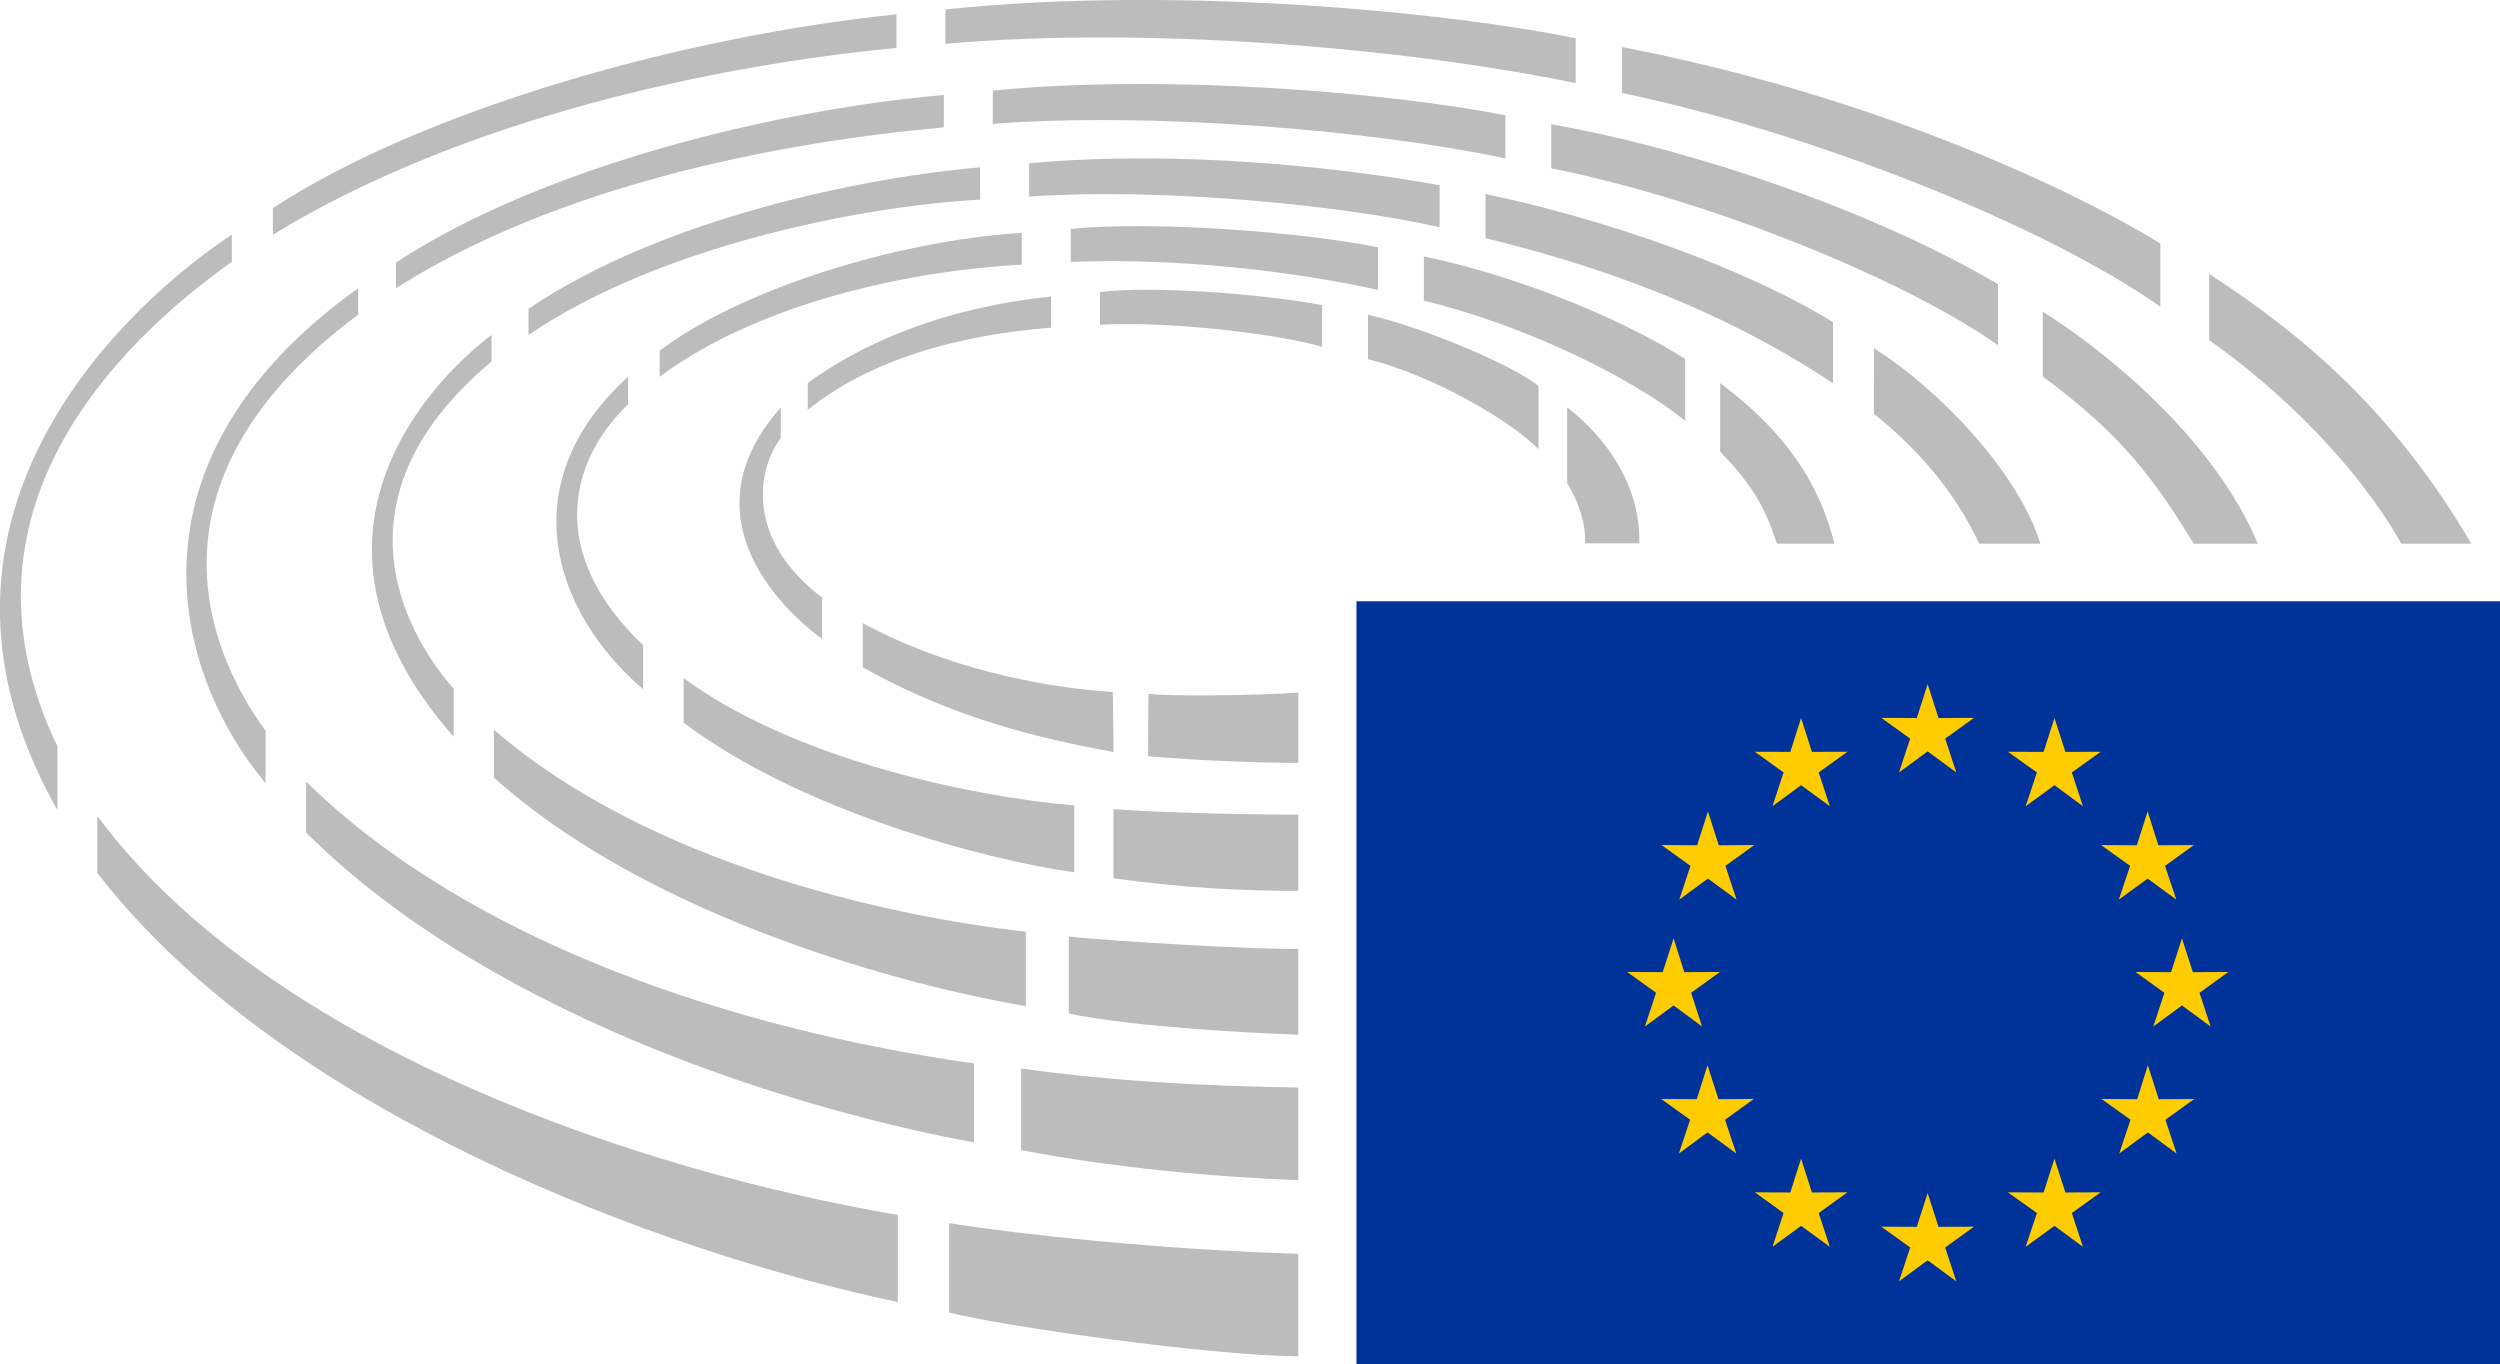 <?xml version="1.0" encoding="UTF-8"?>
<svg width="662.92" height="361.73" version="1.1" viewBox="0 0 662.92 361.727" xmlns="http://www.w3.org/2000/svg" xmlns:cc="http://creativecommons.org/ns#" xmlns:dc="http://purl.org/dc/elements/1.1/" xmlns:rdf="http://www.w3.org/1999/02/22-rdf-syntax-ns#">
<path d="m662.92 159.44h-303.23v202.29h303.23z" fill="#039" stroke-width="5.348"/>
<path d="m511.15 181.42 2.883 8.979 9.413-0.048-7.648 5.508 2.942 8.958-7.589-5.578-7.584 5.578 2.952-8.958-7.658-5.508 9.413 0.048zm0 134.95 2.883 8.947 9.413-0.043-7.648 5.525 2.942 8.958-7.589-5.567-7.584 5.567 2.952-8.958-7.658-5.525 9.413 0.043zm-33.559-125.97 2.877 8.969 9.413-0.027-7.626 5.487 2.952 8.947-7.616-5.567-7.584 5.567 2.941-8.947-7.626-5.487 9.413 0.027zm-24.697 24.772 2.867 8.969 9.423-0.064-7.658 5.519 2.941 8.942-7.573-5.573-7.594 5.573 2.952-8.942-7.68-5.519 9.45 0.064zm-9.113 33.661 2.85 8.947 9.439-0.048-7.648 5.525 2.915 8.931-7.557-5.573-7.6 5.573 2.963-8.931-7.669-5.525 9.423 0.048zm9.006 33.639 2.888 9.006 9.391-0.075-7.637 5.514 2.968 8.947-7.61-5.599-7.594 5.599 2.963-8.947-7.664-5.498 9.418 0.059zm24.804 24.762 2.877 8.969 9.413-0.043-7.626 5.498 2.952 8.953-7.616-5.562-7.584 5.562 2.941-8.953-7.626-5.498 9.413 0.043zm67.193-116.83-2.888 8.969-9.466-0.027 7.701 5.487-2.995 8.947 7.648-5.567 7.541 5.567-2.941-8.947 7.648-5.487-9.359 0.027zm24.708 24.772-2.888 8.969-9.466-0.064 7.701 5.519-2.995 8.942 7.648-5.573 7.594 5.573-2.995-8.942 7.648-5.519-9.413 0.064zm9.092 33.661-2.888 8.947-9.413-0.048 7.648 5.525-2.941 8.931 7.594-5.573 7.594 5.573-2.941-8.931 7.648-5.525-9.413 0.048zm-9.038 33.639-2.834 9.006-9.466-0.075 7.701 5.514-2.995 8.947 7.594-5.599 7.594 5.599-2.941-8.947 7.648-5.498-9.413 0.059zm-24.762 24.762-2.888 8.969-9.466-0.043 7.701 5.498-2.995 8.953 7.648-5.562 7.541 5.562-2.941-8.953 7.648-5.498-9.359 0.043z" fill="#fc0" stroke-width="5.348"/>
<path d="m407.97 119.12v-16.723c-6.091-5.214-30.409-15.648-45.229-18.927v11.776c16.953 4.161 38.073 16.419 45.229 23.874zm12.327 24.96h14.402c0.439-21.104-16.691-34.169-19.146-36.062v20.109c5.508 8.915 4.744 15.953 4.744 15.953zm35.848-42.48v18.157c7.241 7.578 11.584 13.509 15.033 24.409h15.247c-4.075-16.665-13.766-30.286-30.281-42.565zm-9.29 9.958v-16.36c-13.996-9.044-41.656-21.446-69.295-27.211v11.728c26.553 6.439 54.775 20.194 69.295 31.842zm39.201-9.931v-16.183c-16.782-10.589-51.352-25.382-92.147-33.998v11.712c39.169 9.461 68.894 22.965 92.147 38.469zm10.857-9.295c-0.021-0.011-0.043 17.403-0.043 17.403 10.718 8.503 21.061 19.697 27.96 34.431h16.205c-5.562-18.333-26.259-40.565-44.122-51.834zm32.891-0.781v-16.189c-32.121-18.996-80.253-35.691-118.47-42.424v11.675c43.17 8.656 94.592 29.995 118.47 46.938zm51.93 52.614h16.953c-12.194-29.201-42.731-52.614-57.011-61.524v17.178c21.606 16.007 29.575 27.452 40.057 44.346zm-8.878-62.84v-16.772c-26.045-15.916-78.66-39.735-142.74-52.078v12.183c48.753 10.129 110.91 34.317 142.74 56.668zm63.91 62.84h18.558c-20.59-34.993-44.122-55.005-69.525-71.547v17.574c18.825 13.237 39.041 32.966 50.967 53.973zm-286.18-52.203v-11.06c-16.691-3.139-46.02-5.139-58.914-3.46v8.664c19.36-1.005 47.865 2.594 58.914 5.856zm-71.889-5.065v-8.274c-30.976 3.236-52.219 13.878-64.509 22.954v7.118c17.552-14.162 41.865-20.023 64.509-21.799zm-71.659 29.222v-8.054c-28.489 32.008 7.156 58.663 10.948 61.321v-10.942c-19.922-15.06-17.584-33.415-10.948-42.325zm21.735 49.106v11.734c19.344 10.712 38.816 17.478 66.509 22.441l-0.198-15.905c-18.82-1.145-44.689-6.509-66.311-18.269zm75.75 18.766-0.086 16.547c16.205 1.348 31.484 1.754 39.833 1.744v-18.617c-12.295 0.829-35.089 0.984-39.747 0.326zm60.888-107.13v-11.279c-19.932-4.043-58.588-7.049-81.483-4.91v8.771c30.217-1.112 60.112 2.749 81.483 7.418zm-80.574 154.44v-17.718c-29.66-2.621-75.248-12.969-103.56-33.757v11.814c31.04 23.419 80.146 36.404 103.56 39.661zm-114.31-48.534v-11.691c-25.12-23.895-20.216-48.197-3.995-63.845v-7.327c-31.179 28.323-19.756 62.583 3.995 82.863zm124.72 31.768v18.344c18.05 2.535 33.698 3.353 49.021 3.353v-20.248c-16.515 0.096-41.688-0.759-49.021-1.449zm-120.32-121.52v6.894c27.019-20.103 67.536-28.206 96.014-29.746v-8.429c-35.271 2.305-75.782 15.82-96.014 31.281zm-43.961 100.48v12.68c38.758 34.95 102.52 53.984 141.04 60.626v-19.75c-35.495-3.979-99.629-17.74-141.04-53.556zm250.78-133.24v-11.135c-25.04-4.563-68.316-9.531-108.85-5.825v8.825c34.067-2.374 82.147 2.054 108.85 8.134zm-98.33 188.08v20.44c17.183 3.439 45.448 5.038 60.845 5.599v-22.783c-9.183 0.326-49.384-1.984-60.845-3.257zm-23.526-195.4v-8.575c-30.131 2.594-84.008 13.329-119.75 37.518v6.942c34.784-23.687 88.623-34.201 119.75-35.886zm-129.56 42.945v-7.059c-16.349 12.327-56.444 53.909-10.033 106.53v-12.766c-10.316-11.53-35.217-48.887 10.033-86.708zm268.84-53.887v-11.429c-30.345-5.952-89.447-11.108-135.92-6.546v8.835c41.084-3.182 99.522 1.455 135.92 9.14zm-128.4 241.35v21.622c22.879 4.45 51.374 7.209 73.488 7.958v-24.537c-26.462-0.449-49.272-1.701-73.488-5.043zm-12.493 19.574v-20.922c-63.605-8.995-133.69-32.163-177.11-74.739v13.499c51.449 51.245 136.79 74.873 177.11 82.163zm-153.28-233.29v6.803c42.523-27.061 100.77-38.694 145.27-42.641v-8.61c-42.779 3.712-105.43 18.28-145.27 44.449zm-34.57 138.05v-13.905c-16.649-22.697-32.982-67.471 24.548-110.34v-7.001c-64.61 46.197-48.507 102.74-24.548 131.25zm-44.612 8.733v15.071c48.805 63.311 149.59 100.58 212.25 113.79v-23.12c-65.84-11.145-165.87-43.4-212.25-105.74zm392.01-194.38v-11.867c-29.997-6.268-102.93-14.349-167.14-7.664v9.118c53.695-4.728 121.47 1.038 167.14 10.413zm-180.12-9.307v-8.915c-55.727 5.685-124.92 24.96-165.35 51.378v7.07c50.796-31.147 118.2-45.073 165.35-49.533zm13.975 311.62v23.703c14.311 3.642 68.632 11.413 92.581 11.605v-27.174c-36.559-1.155-73.894-5.129-92.581-8.134zm-190.22-254.91v-7.177c-16.354 10.546-93.8 68.691-46.227 152.6v-16.921c-29.757-61.856 15.6-106.74 46.227-128.5z" fill="#bdbcbc" stroke-width="5.348"/>
</svg>
